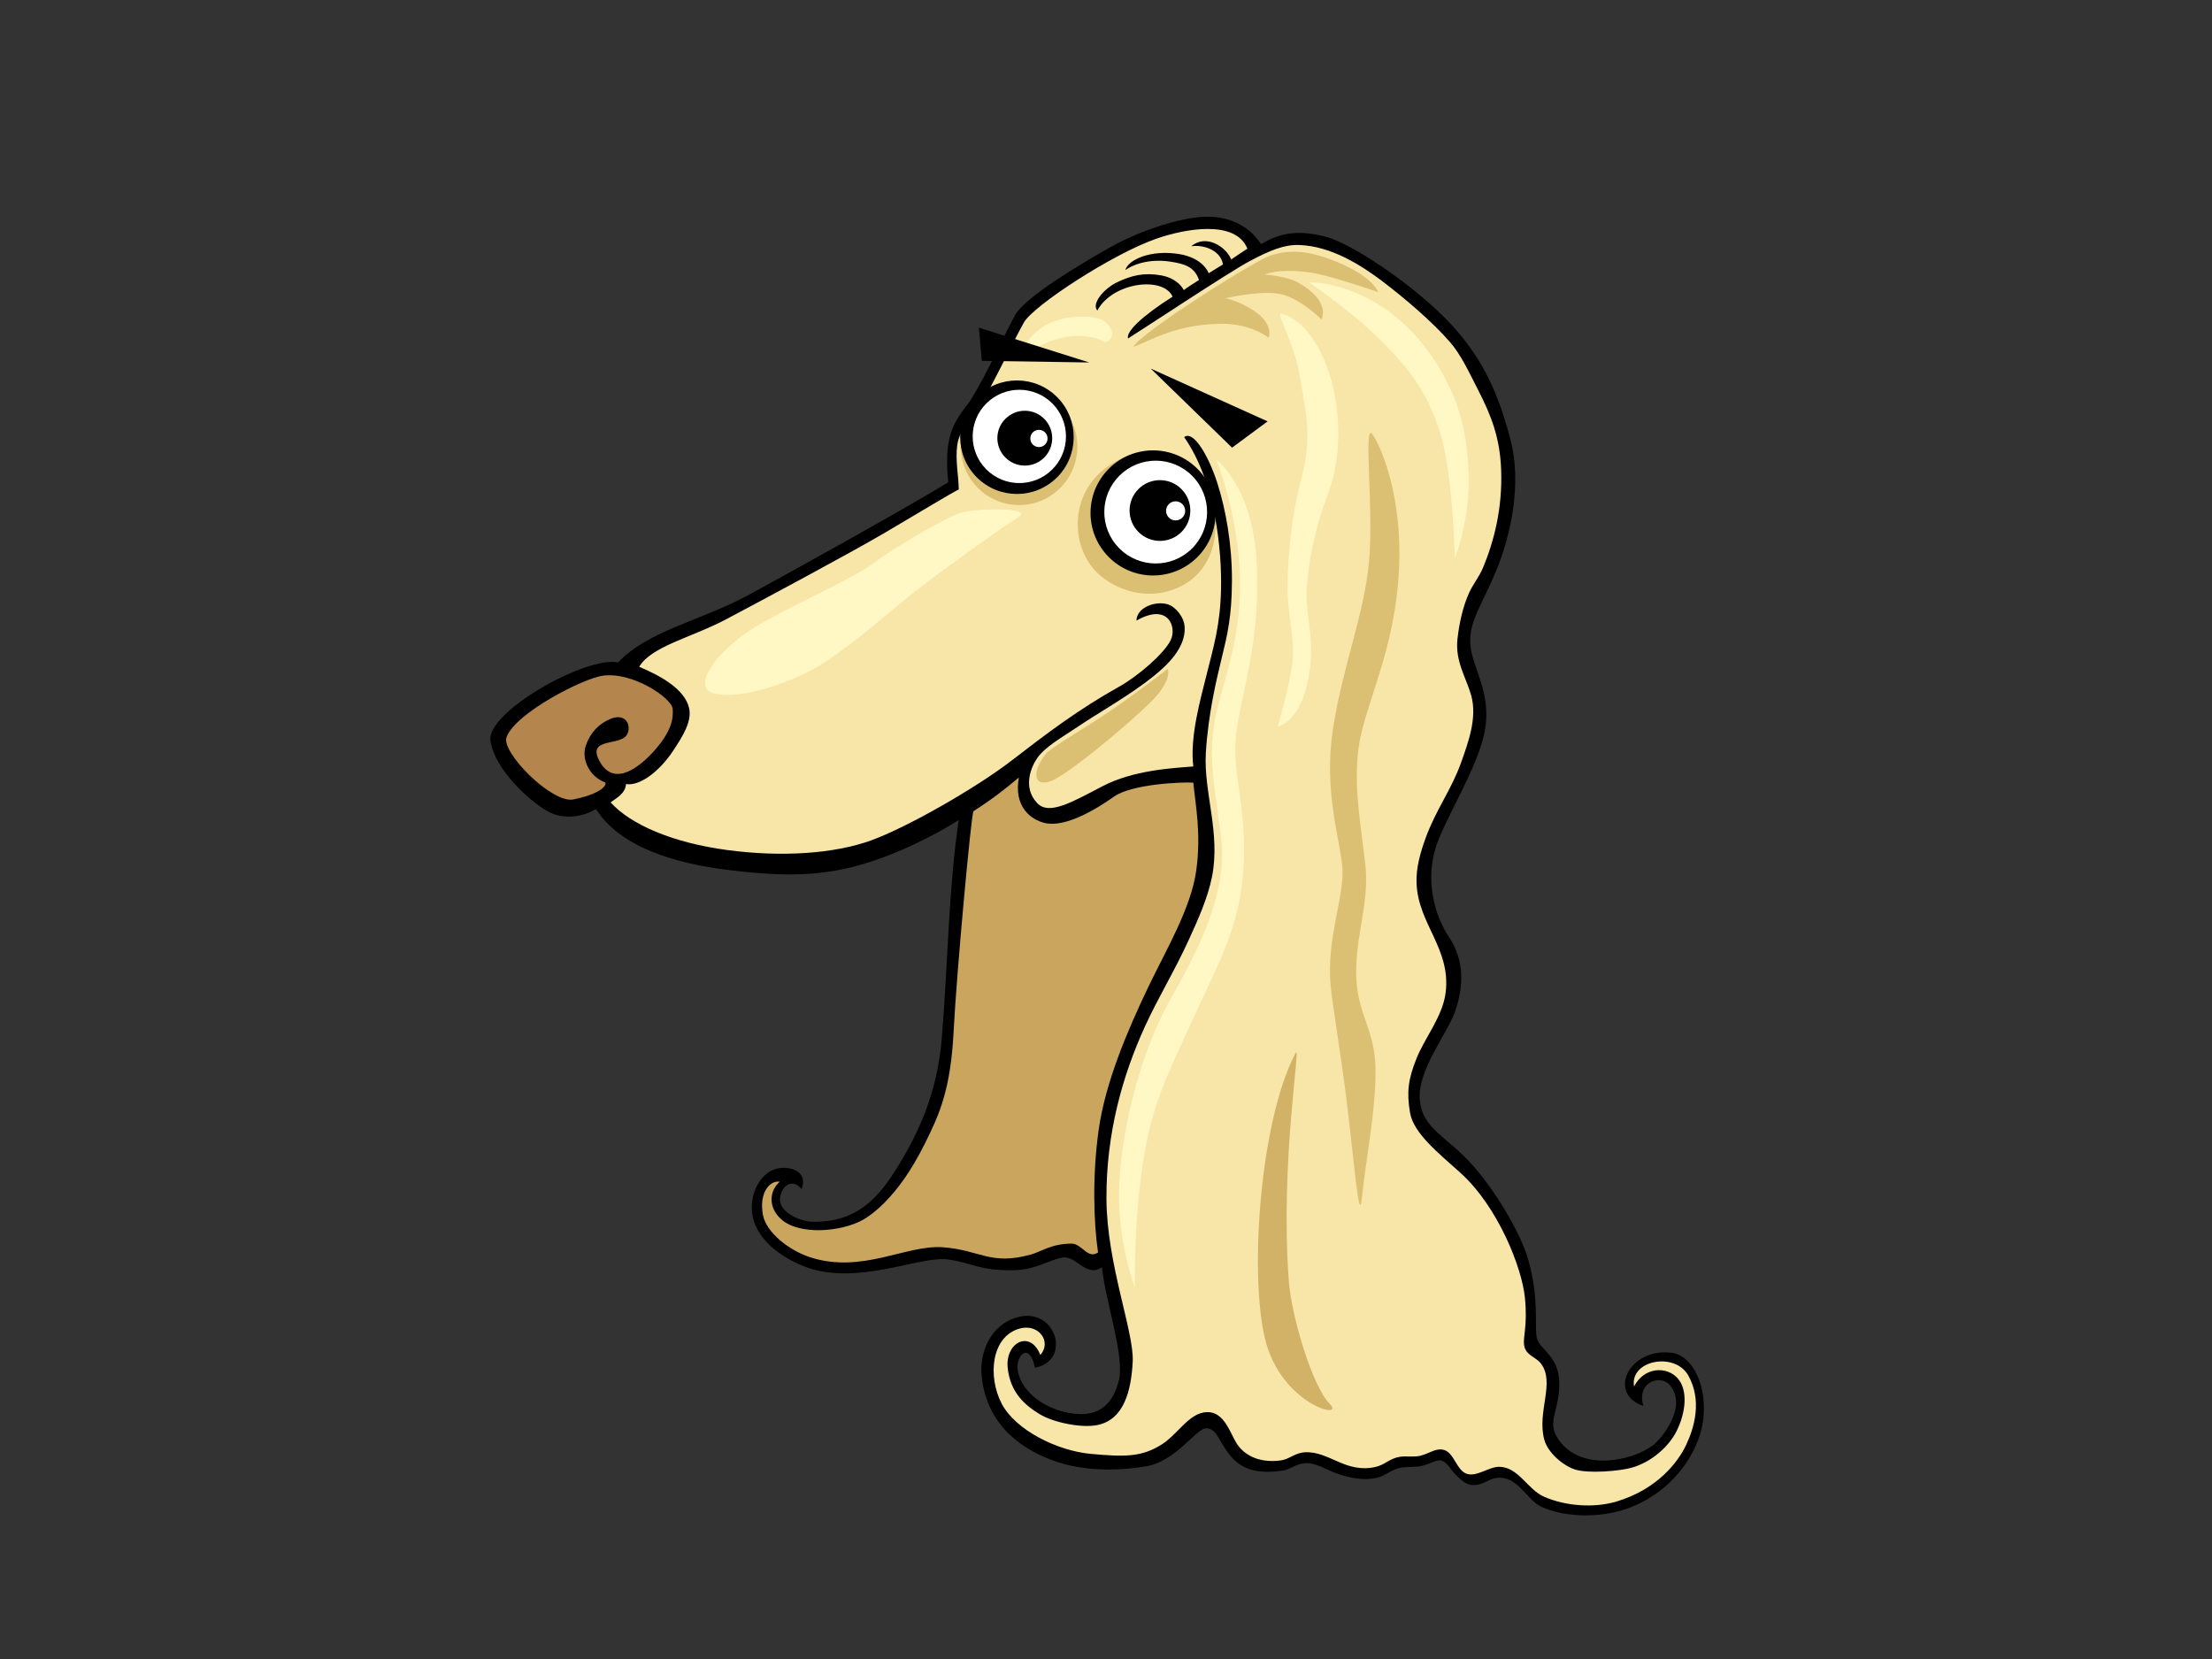 <?xml version="1.0" encoding="utf-8"?>
<!-- Generator: Adobe Illustrator 17.0.0, SVG Export Plug-In . SVG Version: 6.00 Build 0)  -->
<!DOCTYPE svg PUBLIC "-//W3C//DTD SVG 1.1//EN" "http://www.w3.org/Graphics/SVG/1.1/DTD/svg11.dtd">
<svg version="1.1" id="Layer_1" xmlns="http://www.w3.org/2000/svg" xmlns:xlink="http://www.w3.org/1999/xlink" x="0px" y="0px"
	 width="800px" height="600px" viewBox="0 0 800 600" enable-background="new 0 0 800 600" xml:space="preserve">
<rect x="0" y="0" width="800" height="600" fill="#333333" stroke="none"/>
<g>
	<path fill-rule="evenodd" clip-rule="evenodd" d="M604.492,489.238c-15.378-1.854-23.332,14.847-10.145,19.223
		c-2.583-8.619,6.167-11.535,9.539-7.565c6.896,8.113-3.616,19.967-5.923,21.708c-8.23,6.234-26.873,9.578-34.562-2.353
		c-4.051-6.288,0.531-9.54,0.531-19.878c0-10.339-7.529-12.281-8.216-16.963c-0.686-4.685,0.917-13.523-2.937-27.652
		c-2.155-7.897-10.406-23.215-19.945-34.084c-9.543-10.866-18.558-13.251-19.351-24.12c-0.796-10.87,10.339-24.12,12.989-32.34
		c2.65-8.219,3.446-17.493-2.388-26.243c-5.831-8.747-8.216-20.936-5.035-31.806c3.181-10.87,15.643-29.424,18.024-43.21
		c2.385-13.782-4.77-22.532-5.3-31.013c-0.527-8.485,4.239-14.047,9.543-27.036c5.3-12.993,9.012-31.278,5.035-46.656
		c-3.977-15.374-9.373-28.83-21.47-41.879c-12.83-13.842-36.048-29.428-45.595-31.809c-9.543-2.385-15.901-1.589-23.211,2.728
		c-3.825-5.909-11.546-11.432-24.336-9.543c-10.236,1.514-21.994,6.04-29.931,10.523c-10.788,6.096-30.939,18.027-34.643,24.654
		c-3.712,6.624-9.73,20.377-16.007,30.603c-1.362,2.222-5.467,6.245-7.324,12.338c-1.854,6.096-1.323,12.724-0.895,17.589
		c-20.045,12.098-61.442,34.863-71.736,40.464c-18.024,9.804-36.582,12.986-47.657,24.662c-11.719-2.395-47.77,18.014-46.178,28.352
		c1.592,10.339,13.739,21.361,20.147,25.182c6.408,3.825,13.782,2.12,18.024-0.531c8.7,13.761,28.363,19.616,47.449,22.005
		c19.085,2.385,32.764,2.473,47.448-1.592c14.68-4.069,28.89-11.666,36.313-16.435c-3.694,24.669-3.899,51.482-6.117,78.858
		c-1.621,20.041-8.736,35.305-17.101,48.347c-6.517,10.165-14.369,18.424-29.601,18.088c-5.024-0.106-12.122-3.655-11.843-8.223
		c0.272-4.366,4.267-7.958,7.848-3.559c1.783-4.681-1.253-7.717-6.613-7.717c-6.907,0-11.096,7.091-11.408,13.375
		c-0.711,14.135,16.032,21.98,23.324,23.678c18.506,4.31,38.171-5.304,47.714-3.889c9.546,1.415,10.583,3.889,22.97,3.889
		c8.839,0,13.52-3.892,18.47-4.6c4.946-0.701,8.421,7.363,14.174,3.531c1.171,12.437,8.449,32.478,6.004,41.249
		c-1.037,3.705-3.658,12.186-14.142,11.835c-10.063-0.336-21.06-6.808-22.383-16.085c-0.715-4.993,4.239-10.342,6.266-0.686
		c13.612-2.498,7.512-22.642-6.914-18.095c-9.161,2.891-13.329,12.55-12.345,21.431c2.123,19.082,16.701,27.036,26.509,30.482
		c9.808,3.446,21.736,3.712,32.867,1.854c11.135-1.854,18.293-14.043,22.005-13.778c3.712,0.258,4.242,4.501,8.219,9.539
		c3.97,5.035,9.5,7.254,19.45,5.732c2.654-0.41,4.55-2.424,7.89-2.632c4.126-0.255,7.682,2.523,12.172,3.949
		c3.988,1.26,8.824,2.519,13.814,1.316c3.308-0.8,5.035-2.912,8.552-3.623c2.109-0.425,5.106-0.131,7.562-0.651
		c3.135-0.672,5.141-2.271,6.91-1.978c2.321,0.386,3.782,3.461,5.261,4.936c1.525,1.511,3.503,3.772,6.249,3.942
		c4.278,0.269,6.033-2.841,10.201-2.625c6.762,0.347,9.663,8.202,14.797,10.523c8.17,3.691,19.231,3.828,27.623,1.642
		c17.766-4.624,28.901-19.736,30.751-32.457C617.742,501.434,612.173,490.168,604.492,489.238z"/>
	<path fill-rule="evenodd" clip-rule="evenodd" fill="#F8E5A8" d="M610.588,497.457c-4.826-8.633-21.208-5.569-19.616,3.977
		c3.708-7.158,11.928-7.423,15.876-2.838c3.599,4.182,2.944,12.115-0.502,19.004c-2.785,5.562-9.012,11.199-16.273,13.226
		c-4.49,1.253-15.632,2.151-20.398,0.658c-4.25-1.33-9.893-6.043-11.174-10.852c-2.728-10.183,4.147-20.759-1.32-27.63
		c-1.794-2.25-5.268-2.809-5.92-6.249c-0.619-3.241,1.306-6.808,0.234-17.511c-1.076-10.703-9.635-32.754-23.388-45.142
		c-7.66-6.9-16.856-14.149-18.141-21.644c-1.285-7.494-0.658-12.193,2.353-19.694c3.011-7.501,9.472-15.2,10.523-23.791
		c1.953-15.908-9.928-24.715-10.523-39.466c-0.23-5.633,1.383-11.206,3.287-16.446c3.737-10.275,9.376-17.525,12.827-27.301
		c2.459-6.96,5.962-16.096,3.623-24.336c-1.861-6.539-5.842-12.221-4.936-20.395c0.637-5.711,2.003-11.875,4.274-16.775
		c1.486-3.188,3.623-5.721,4.936-8.874c4.026-9.67,7.097-21.531,6.578-35.525c-0.432-11.677-3.691-19.747-8.227-28.614
		c-3.39-6.641-6.291-12.918-10.194-17.433c-6.553-7.583-16.839-16.244-24.52-22.076c-7.689-5.834-18.558-12.727-30.076-13.12
		c-5.445-0.187-10.594,1.911-18.095,5.923c-7.501,4.012-37.453,23.898-43.815,27.871c-0.842-2.339,4.904-8.021,16.106-15.109
		c-3.368-7.54-21.739-5.237-27.213,5c-2.215-2.349,2.226-7.915,7.328-10.303c5.102-2.385,9.553-3.513,15.837-2.385
		c4.129,0.743,6.974,3.096,8.089,5.304c1.458-1.129,3.641-2.388,5.498-3.648c-1.546-4.681-5.102-5.831-10.271-6.624
		c-6.617-1.019-12.589,0.396-16.365,3.046c0.994-3.687,8.959-7.437,19.284-5.831c9.012,1.401,10.862,6.956,10.862,6.956
		s2.523-1.588,5.173-3.181c-0.93-5.367-7.356-7.221-11.464-6.557c5.3-4.571,12.593,0.163,14.447,4.77
		c1.659-1.161,4.041-2.717,5.852-3.913c-4.345-10.657-22.808-7.13-32.892-3.62c-16.099,5.608-44.505,24.28-47.916,30.263
		c-3.404,5.98-12.19,24.386-15.105,28.628s-8.219,10.07-9.012,15.639c-0.796,5.566,0.495,11.184,0.527,16.17
		c-3.616,1.847-13.251,7.745-26.505,15.536c-13.254,7.788-45.071,24.768-57.518,31.378c-12.455,6.617-27.234,9.819-31.544,17.235
		c8.213,3.446,16.432,8.216,18.021,14.84c1.139,4.755-2.12,10.074-5.831,15.643c-4.911,7.374-11.924,12.724-16.962,11.928
		c-0.216,3.418-3.446,5.035-5.569,6.624c7.161,7.954,22.266,14.582,42.148,17.235c19.882,2.65,38.702,1.323,51.956-3.446
		c13.254-4.773,38.171-19.086,50.895-28.894c12.72-9.808,23.855-18.293,38.964-26.771c6.935-3.896,16.17-11.931,18.555-16.704
		c2.388-4.77-0.793-13.782-12.335-7.165c0.028-4.596,6.578-7.207,11.181-5.92c2.891,0.811,6.015,4.515,6.249,8.223
		c0.46,7.551-6.433,13.92-11.188,17.758c-8.768,7.087-19.177,12.703-28.61,19.079c-4.38,2.961-10.657,6.503-13.484,10.523
		c-2.176,3.096-5.477,10.594-0.057,16.347c4.242,4.508,12.462-0.266,23.597-6.093c11.128-5.831,25.306-6.567,32.867-7.158
		c-1.327-10.87,2.707-24.63,4.763-33.023c2.498-10.148,4.986-17.808,5.269-31.247c0.279-13.435-1.861-38.482-13.343-54.84
		c3.347-2.692,8.927,6.953,12.023,16.687c3.1,9.734,5.29,22.122,5.265,35.192c-0.025,13.074-1.741,19.928-3.666,27.846
		c-1.925,7.919-4.922,20.335-5.778,34.463c-0.863,14.128,5.41,29.099,2.208,44.912c-1.582,7.82-5.141,15.582-8.223,22.369
		c-5.138,11.347-11.305,21.315-16.117,31.905c-7.919,17.426-13.944,38.252-13.814,62.157c0.134,23.565,10.031,48.188,9.5,58.789
		c-0.531,10.604-3.181,20.943-12.66,22.953c-5.697,1.207-15.951-0.839-21.046-3.949c-5.078-3.092-10.604-7.653-11.514-16.771
		c-0.906-9.125,8.106-13.891,11.818-4.617c4.239-4.773-0.622-11.489-7.544-9.525c-10.219,2.901-11.542,17.214-6.507,27.022
		c5.038,9.805,20.409,17.228,32.34,18.29c11.931,1.058,18.289,1.323,25.808-3.546c5.764-3.736,9.713-11.298,16.075-11.563
		c6.362-0.265,8.485,7.685,10.866,11.397c2.385,3.712,7.505,7.161,15.816,6.089c3.259-0.421,5.184-2.781,8.878-2.962
		c8.803-0.421,14.748,7.845,25.656,5.265c3.159-0.747,5.031-3.047,8.552-3.616c2.155-0.357,5.032,0.145,7.236-0.336
		c3.22-0.693,5.523-2.724,8.223-2.296c4.444,0.697,4.908,7.876,9.207,8.881c3.553,0.828,7.622-2.597,11.185-2.632
		c7.119-0.075,10.3,8.18,16.449,10.848c7.685,3.343,17.992,4.172,26.307,1.649c14.645-4.455,22.072-14.217,24.984-20.36
		C612.842,516.189,615.619,506.469,610.588,497.457z"/>
	<path fill-rule="evenodd" clip-rule="evenodd" fill="#B4864D" d="M216.864,275.355c-4.773-8.75,7.179-5.417,9.808-9.546
		c1.854-2.916,0-8.216-5.834-5.831c-4.282,1.755-7.42,5.038-9.012,9.808c-1.589,4.773,1.327,11.135,7.112,13.212
		c0.577,1.9-3.91,4.649-11.62,6.139c-7.706,1.493-26.123-17.015-24.12-22.532c3.181-8.747,27.906-21.4,34.99-22.263
		c10.87-1.327,24.736,8.131,25.094,12.019c0.354,3.882-0.708,8.39-6.539,15.017C231.594,277.23,222.112,284.976,216.864,275.355z"/>
	<path fill-rule="evenodd" clip-rule="evenodd" fill="#C9A55E" d="M368.487,281.186c-1.854,10.335,3.974,15.108,9.274,16.432
		c7.477,1.868,18.824-5.035,25.182-9.543c6.362-4.504,24.389-5.297,28.632-5.032c0.796,8.212,2.912,18.286,1.062,31.806
		c-1.858,13.516-10.87,28.628-17.231,41.879c-7.972,16.605-15.64,34.99-18.024,51.695c-2.385,16.697-1.858,33.663-0.265,44.533
		c-3.712,2.647-5.831-3.181-9.543-3.181c-7.331,0-10.933,2.908-14.846,3.977c-14.578,3.97-18.113-1.592-31.544-2.654
		c-13.428-1.058-29.336,9.72-48.241,3.588c-7.458-2.42-15.869-8.892-17.037-15.384c-1.412-7.841,2.399-12.497,6.142-11.931
		c-3.687,3.05-4.497,9.192,0.555,13.654c6.585,5.817,21.732,4.465,29.414,0.177c2.983-1.67,6.136-4.476,7.561-5.927
		c4.986-5.028,9.677-11.216,14.978-21.817c5.3-10.604,9.277-19.616,10.339-40.556c1.062-20.94,6.288-77.828,7.158-79.523
		C358.651,289.176,363.452,285.429,368.487,281.186z"/>
	<path fill-rule="evenodd" clip-rule="evenodd" fill="#DBBF72" d="M399.182,169.833c16.701-13.3,34.81-4.808,39.049,10.753
		c4.242,15.558-1.741,28.593-14.429,32.818c-12.684,4.235-24.464-2.357-29.23-8.817C387.304,194.728,387.909,178.82,399.182,169.833
		z"/>
	<path fill-rule="evenodd" clip-rule="evenodd" fill="#DBBF72" d="M378.264,272.655c1.872-2.325,14.429-9.451,24.149-16.124
		c8.871-6.086,19.885-14.578,19.885-14.578s2.12,3.977-6.627,12.458c-8.75,8.481-27.57,24.124-34.463,27.57
		C374.315,285.429,372.461,279.859,378.264,272.655z"/>
	<path fill-rule="evenodd" clip-rule="evenodd" fill="#DBBF72" d="M409.956,125.434c1.961-4.709,43.571-31.027,49.512-33.009
		c5.944-1.978,12.281-2.007,20.943,1.111c16.064,5.782,18.013,12.094,18.013,12.094s-17.239-5.941-23.788-6.953
		c-12.419-1.928-17.126,0.641-17.126,0.641s7.604,0.481,11.775,2.781c12.363,6.836,8.665,13.435,8.665,13.435
		s-7.919-7.922-15.183-9.246c-7.261-1.32-19.599,1.592-19.599,1.592s4.264,0.545,10.272,4.493c7.491,4.922,5.371,9.755,5.371,9.755
		s-6.542-5.346-17.783-5.038C425.188,117.512,417.199,122.649,409.956,125.434z"/>
	<path fill-rule="evenodd" clip-rule="evenodd" fill="#DBBF72" d="M496.414,157.155c3.528,5.116,12.833,26.771,8.608,59.383
		c-3.142,24.206-11.963,40.429-13.725,54.362c-1.758,13.934,0.885,27.514,2.47,41.621c1.589,14.107-3.542,25.362-3.27,40.015
		c0.272,14.656,6.974,19.595,6.974,34.76c0,15.162-3.287,30.465-4.992,46.447c-0.938,8.768-2.625-12.172-5.237-33.929
		c-2.144-17.872-5.276-35.669-5.99-43.387c-1.592-17.104,5.113-32.446,4.228-42.849c-0.881-10.406-6.879-27.69-3.351-50.261
		c3.528-22.574,11.17-40.786,12.989-59.985C496.942,184.138,492.883,152.039,496.414,157.155z"/>
	<path fill-rule="evenodd" clip-rule="evenodd" fill="#FFF8C4" d="M439.957,166.33c0,0,8.344,20.971,8.559,44.31
		c0.216,23.335-7.915,39.817-9.628,52.657c-1.713,12.844,0.778,23.88,2.756,39.728c1.982,15.844-4.257,33.922-17.741,57.257
		c-10.636,18.406-17.731,45.234-19.05,66.361c-1.32,21.127,5.58,39.056,5.58,39.056s-0.474-22.709,2.83-44.497
		c3.294-21.789,8.499-31.385,18.13-52.572c9.635-21.191,17.345-33.83,18.414-56.089c1.068-22.263-4.717-33.178-2.576-48.379
		c2.141-15.2,8.566-32.117,7.282-60.154C453.233,175.965,439.957,166.33,439.957,166.33z"/>
	<path fill-rule="evenodd" clip-rule="evenodd" fill="#FFF8C4" d="M271.492,227.797c11.963-7.728,36.151-17.95,44.133-23.937
		c7.975-5.983,25.685-16.209,31.165-18.201c5.488-1.996,27.16-2.19,21.682,1.27c-5.47,3.467-22.939,15.809-34.778,24.849
		c-11.839,9.04-21.81,18.678-34.778,27.319c-12.968,8.651-32.666,14.136-40.892,11.641
		C249.795,248.245,259.522,235.532,271.492,227.797z"/>
	<path fill-rule="evenodd" clip-rule="evenodd" fill="#FFF8C4" d="M399.504,123.732c0,0-4.359-3.086-13.205-1.978
		c-8.846,1.111-17.826,7.926-17.826,7.926s2.126-8.312,10.565-12.543c7.084-3.553,16.913-2.983,19.807-1.324
		C402.922,118.16,403.464,123.078,399.504,123.732z"/>
	<path fill-rule="evenodd" clip-rule="evenodd" fill="#FFF8C4" d="M473.352,102.099c0,0,9.631-0.421,22.044,6.213
		c12.419,6.631,21.414,17.55,26.764,27.613c5.354,10.059,8.35,19.266,8.991,35.535c0.644,16.269-4.996,30.557-4.996,30.557
		s-0.57-28.419-4.855-43.832c-4.281-15.41-11.471-24.757-22.22-35.39C488.337,112.162,473.352,102.099,473.352,102.099z"/>
	<path fill-rule="evenodd" clip-rule="evenodd" fill="#FFF8C4" d="M470.143,136.357c2.141,13.059,4.494,21.615,0.64,36.172
		c-3.85,14.556-4.918,28.044-5.134,38.748c-0.216,10.7,2.845,19.496,1.745,28.37c-1.1,8.874-5.283,23.108-5.283,23.108
		s8.035-1.391,11.029-17.016c2.993-15.625-1.362-21.835-0.467-33.823c0.895-11.984,3.963-23.763,7.268-32.343
		c3.294-8.587,5.251-19.627,3.294-33.674c-1.957-14.043-9.027-29.456-19.726-32.449C461.091,112.774,468.03,123.464,470.143,136.357
		z"/>
	<path fill-rule="evenodd" clip-rule="evenodd" fill="#D1B266" d="M468.561,380.846c2.144-4.062-5.654,38.861-2.456,82.336
		c0.962,13.12,8.641,38.383,14.79,44.519c6.139,6.15-17.819,0.357-23.459-23.806C451.796,459.739,455.851,404.899,468.561,380.846z"
		/>
	<g>
		<path d="M432.927,201.61c-8.906,8.775-23.232,8.683-32-0.219c-8.786-8.892-8.687-23.211,0.223-31.993
			c8.874-8.768,23.204-8.673,31.982,0.219C441.9,178.508,441.808,192.828,432.927,201.61z"/>
		<path fill="#FFFFFF" d="M431.044,198.436c-7.317,7.208-19.079,7.13-26.307-0.187c-7.2-7.31-7.13-19.082,0.184-26.282
			c7.307-7.218,19.082-7.133,26.29,0.173C438.414,179.446,438.34,191.225,431.044,198.436z"/>
	</g>
	<g>
		<path d="M427.23,192.467c-4.317,4.249-11.277,4.207-15.537-0.12c-4.26-4.306-4.221-11.259,0.099-15.53
			c4.317-4.257,11.277-4.214,15.533,0.11C431.582,181.251,431.554,188.2,427.23,192.467z"/>
		<path fill="#FFFFFF" d="M427.594,187.22c-1.341,1.338-3.524,1.32-4.868-0.035c-1.352-1.362-1.33-3.549,0.025-4.887
			c1.355-1.334,3.549-1.323,4.89,0.036C428.978,183.685,428.964,185.882,427.594,187.22z"/>
	</g>
	<polygon points="458.445,152.396 445.59,161.903 416.187,133.314 	"/>
	<path fill-rule="evenodd" clip-rule="evenodd" fill="#DBBF72" d="M389.646,161.489c0,11.687-9.44,21.169-21.085,21.169
		c-11.644,0-21.081-9.482-21.081-21.169c0-11.698,9.437-21.18,21.081-21.18C380.206,140.309,389.646,149.792,389.646,161.489z"/>
	<g>
		<path d="M382.212,172.738c-8.078,7.961-21.074,7.873-29.035-0.202c-7.968-8.067-7.876-21.064,0.188-29.028
			c8.078-7.958,21.078-7.876,29.039,0.191C390.365,151.77,390.272,164.762,382.212,172.738z"/>
		<path fill="#FFFFFF" d="M380.5,169.843c-6.624,6.55-17.313,6.482-23.855-0.152c-6.542-6.638-6.475-17.313,0.159-23.858
			c6.631-6.539,17.316-6.475,23.859,0.149C387.208,152.622,387.134,163.305,380.5,169.843z"/>
	</g>
	<g>
		<path d="M377.605,165.526c-3.906,3.85-10.187,3.811-14.036-0.099c-3.846-3.889-3.81-10.183,0.099-14.008
			c3.896-3.853,10.173-3.818,14.015,0.081C381.526,155.396,381.494,161.68,377.605,165.526z"/>
		<path fill="#FFFFFF" d="M377.938,160.796c-1.221,1.207-3.199,1.189-4.412-0.028c-1.2-1.228-1.2-3.209,0.035-4.423
			c1.224-1.2,3.195-1.189,4.402,0.039C379.173,157.615,379.159,159.579,377.938,160.796z"/>
	</g>
	<polygon points="393.921,131.089 354.037,118.513 355.084,130.501 	"/>
</g>
</svg>
